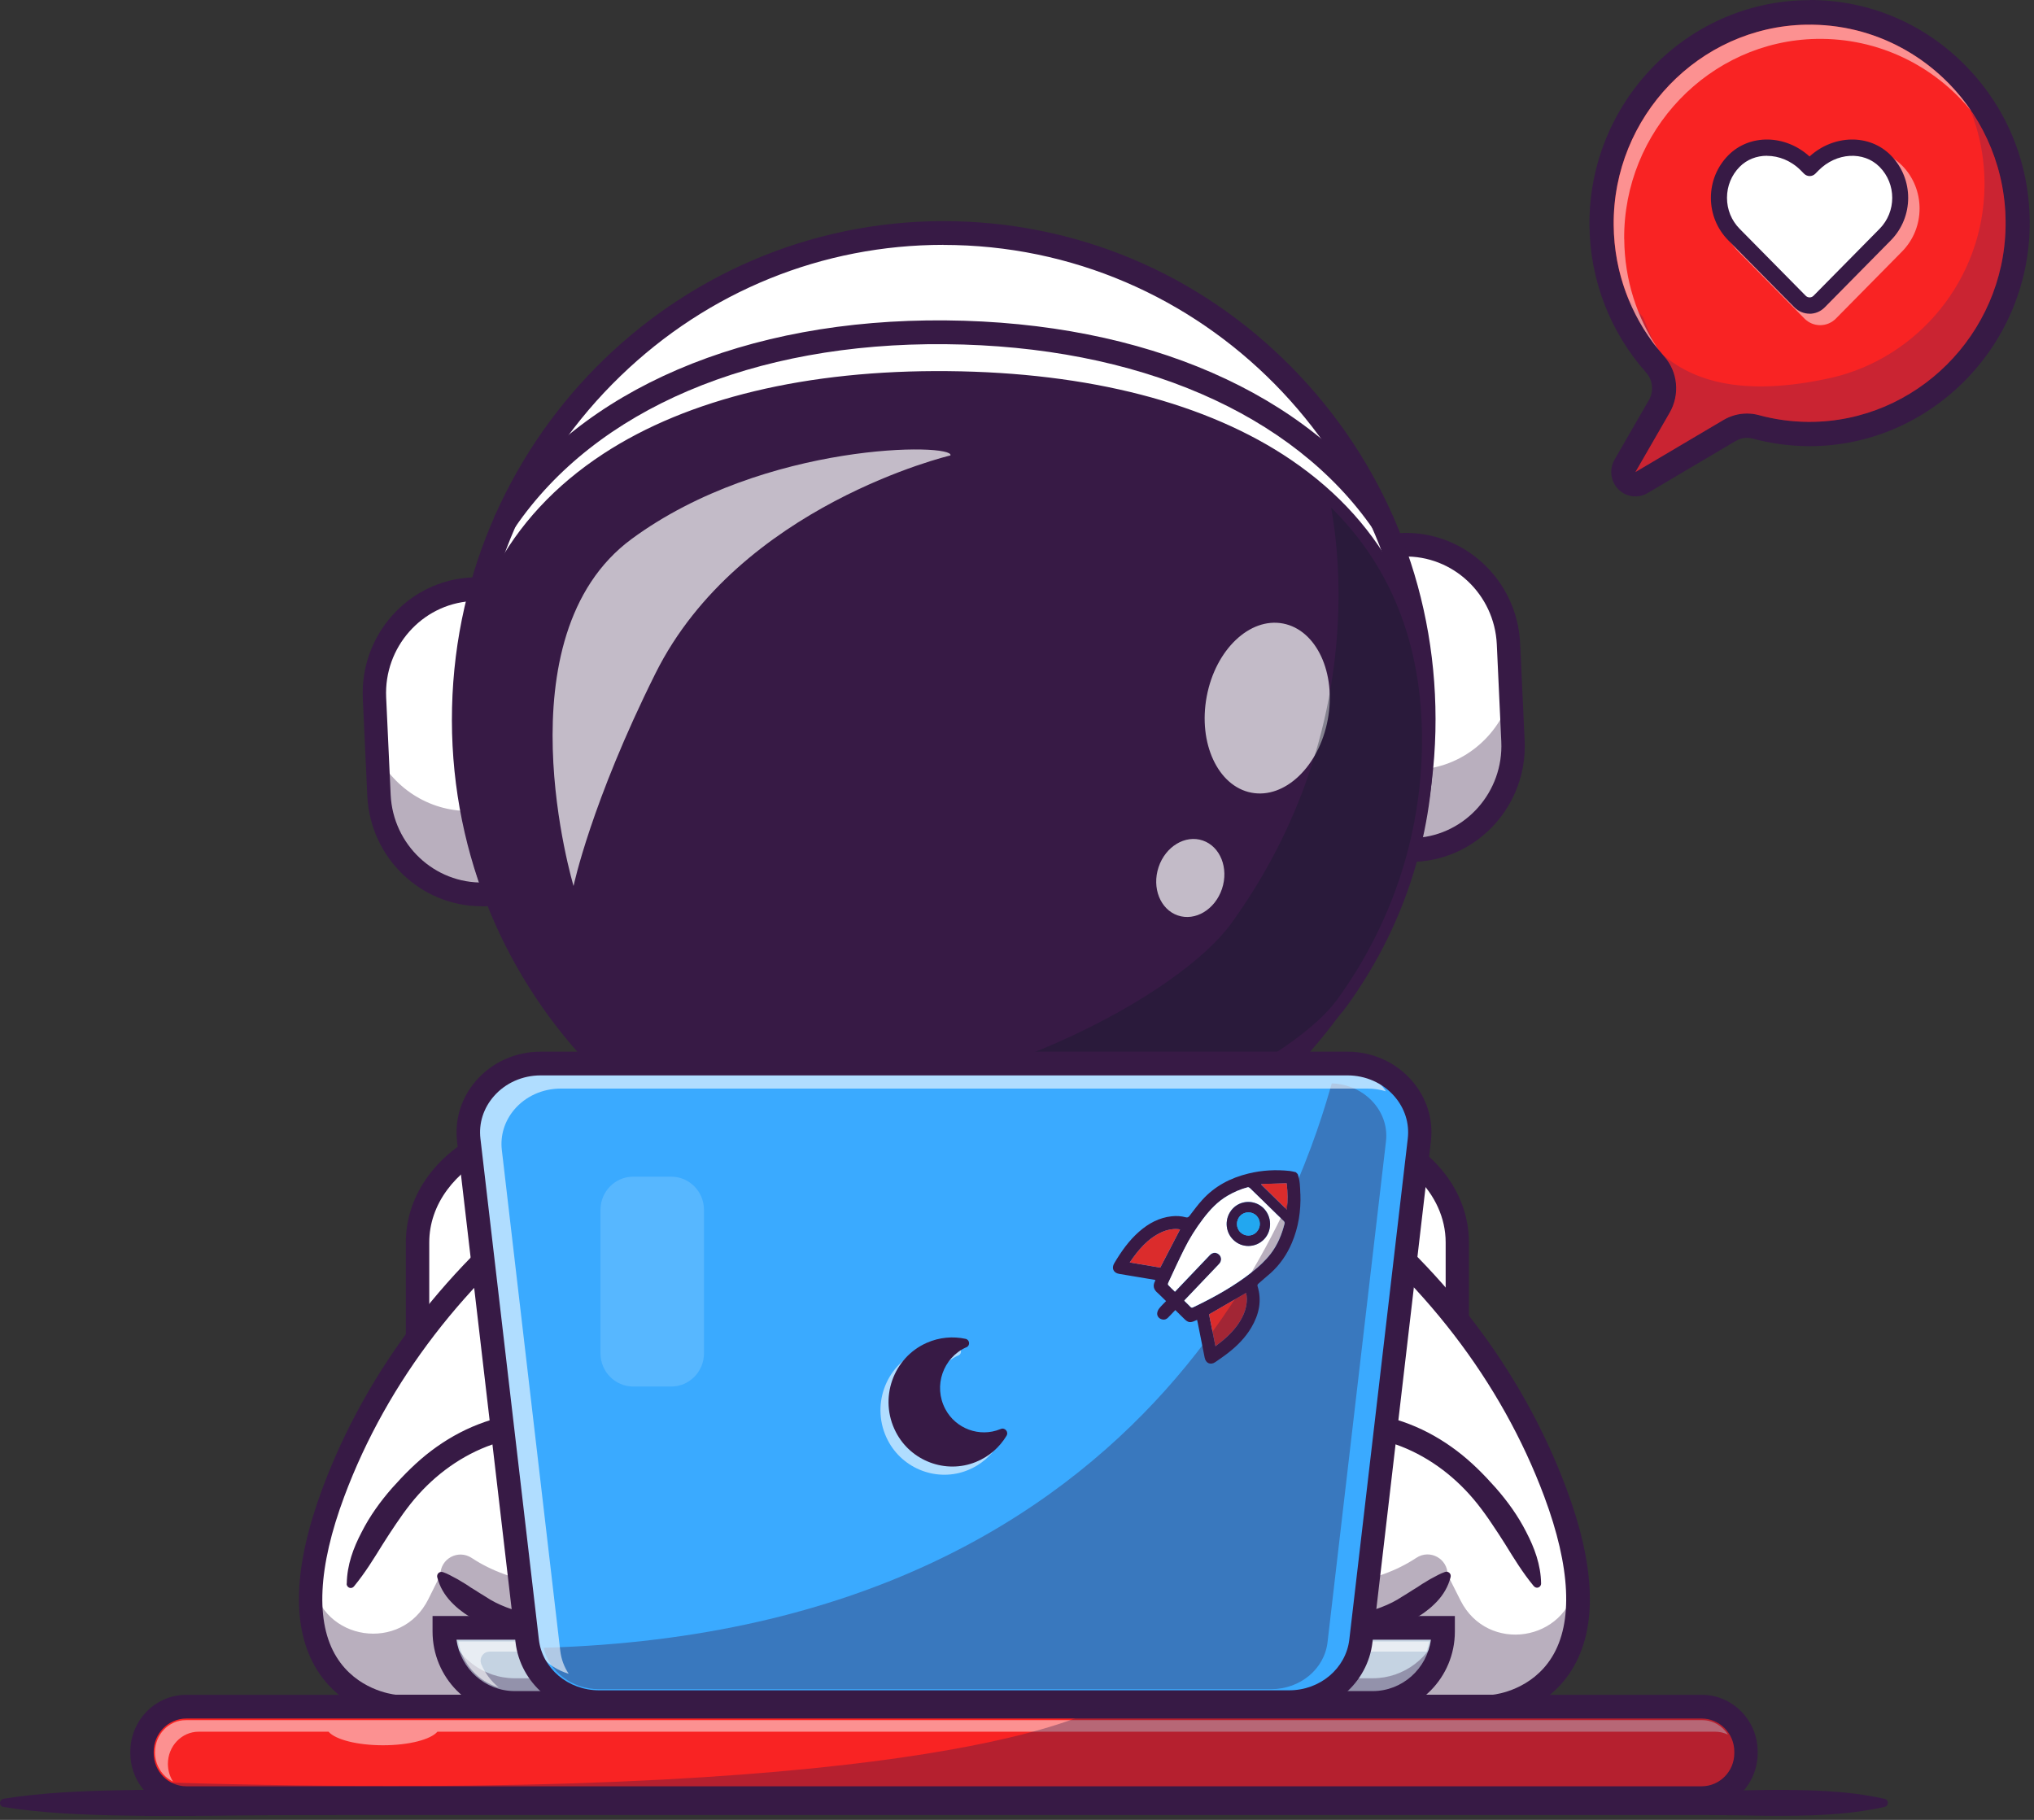 <svg width="171" height="153" viewBox="0 0 171 153" fill="none" xmlns="http://www.w3.org/2000/svg">
<rect x="0" y="0" width="171" height="153" fill="#333333" stroke="none"/>
<path d="M122.514 104.448V134.074C122.514 135.451 122.165 136.769 121.526 137.95C119.794 141.203 115.958 143.479 111.53 143.479H46.084C42.36 143.479 39.055 141.874 37.069 139.43C35.834 137.908 35.106 136.063 35.106 134.074V104.448C35.106 102.609 35.733 100.889 36.809 99.433C38.754 96.797 42.194 95.036 46.084 95.036H111.53C112.056 95.036 112.576 95.066 113.085 95.132C118.399 95.779 122.514 99.721 122.514 104.442V104.448Z" fill="white"/>
<path d="M111.53 144.474H46.084C42.212 144.474 38.559 142.827 36.306 140.059C34.876 138.298 34.119 136.225 34.119 134.074V104.448C34.119 102.453 34.775 100.512 36.023 98.835C38.239 95.833 41.999 94.042 46.084 94.042H111.53C112.092 94.042 112.659 94.078 113.209 94.144C119.073 94.863 123.495 99.29 123.495 104.442V134.068C123.495 135.59 123.122 137.052 122.389 138.423C120.433 142.096 116.17 144.474 111.53 144.474ZM46.084 96.037C42.614 96.037 39.44 97.529 37.595 100.033C36.608 101.363 36.088 102.891 36.088 104.448V134.074C36.088 135.763 36.691 137.393 37.831 138.795C39.711 141.107 42.797 142.485 46.09 142.485H111.536C115.467 142.485 119.049 140.52 120.669 137.483C121.243 136.41 121.538 135.266 121.538 134.08V104.454C121.538 100.308 117.855 96.732 112.978 96.133C112.505 96.073 112.027 96.043 111.542 96.043H46.096L46.084 96.037Z" fill="#371A45"/>
<path d="M79.643 86.805C102.006 90.549 122.862 104.316 130.754 125.465C137.138 142.557 125.546 143.48 125.546 143.48H79.182H79.608H33.244C33.244 143.48 21.652 142.557 28.036 125.465C35.934 104.316 56.789 90.549 79.147 86.805" fill="white"/>
<g opacity="0.35">
<path d="M125.546 143.48H33.244C33.244 143.48 25.134 142.833 26.221 132.624C26.239 132.75 26.251 132.87 26.275 132.989C27.055 137.986 33.77 138.968 36.011 134.445L37.028 132.402H121.704L122.791 134.559C125.056 139.046 131.7 138.046 132.516 133.073C132.539 132.929 132.563 132.786 132.581 132.636C133.663 142.851 125.552 143.492 125.552 143.492L125.546 143.48Z" fill="#371A45"/>
</g>
<path d="M29.467 133.247C29.467 133.247 33.883 119.755 45.771 119.713C56.742 119.677 60.934 125.225 58.362 132.84C57.085 136.632 43.418 140.215 37.022 132.396" fill="white"/>
<g opacity="0.35">
<path d="M58.362 132.846C57.079 136.638 43.418 140.215 37.022 132.402C37.022 131.036 38.517 130.234 39.652 130.977C46.569 135.548 57.239 132.378 58.368 129.053C58.616 128.329 58.794 127.622 58.918 126.933C59.284 128.682 59.095 130.683 58.368 132.846H58.362Z" fill="#371A45"/>
</g>
<path d="M29.153 133.139C29.177 131.552 29.709 130.132 30.407 128.802C31.087 127.46 31.973 126.232 32.966 125.099C33.971 123.973 35.035 122.895 36.247 121.978C37.459 121.061 38.795 120.294 40.22 119.743C41.644 119.186 43.152 118.857 44.671 118.755L45.806 118.713C46.173 118.719 46.545 118.713 46.911 118.731C47.65 118.761 48.389 118.803 49.128 118.893C50.606 119.066 52.09 119.366 53.526 119.905C54.957 120.432 56.358 121.223 57.511 122.361C58.669 123.488 59.503 124.997 59.846 126.591C60.195 128.185 60.124 129.808 59.793 131.324C59.722 131.707 59.615 132.079 59.515 132.45L59.343 133.001L59.302 133.139C59.284 133.187 59.255 133.253 59.231 133.313L59.071 133.666C58.575 134.529 57.919 135.074 57.257 135.536C55.921 136.44 54.49 136.974 53.036 137.375C50.121 138.13 47.065 138.274 44.092 137.645C43.719 137.567 43.353 137.477 42.986 137.363C42.62 137.267 42.259 137.129 41.899 137.003C41.538 136.878 41.183 136.722 40.823 136.584C40.474 136.416 40.113 136.279 39.776 136.081C39.439 135.889 39.102 135.697 38.795 135.446C38.476 135.218 38.192 134.949 37.92 134.667C37.382 134.098 36.962 133.409 36.761 132.606C36.714 132.408 36.832 132.211 37.022 132.163C37.093 132.145 37.163 132.151 37.228 132.169L37.264 132.181C37.648 132.313 37.95 132.498 38.263 132.66C38.582 132.816 38.848 133.013 39.144 133.175C39.286 133.259 39.422 133.355 39.558 133.451C39.7 133.541 39.841 133.619 39.977 133.708C40.119 133.792 40.249 133.894 40.391 133.972C40.533 134.056 40.669 134.14 40.811 134.23C41.904 134.967 43.187 135.404 44.494 135.691C47.118 136.255 49.914 136.129 52.527 135.446C53.822 135.092 55.105 134.601 56.145 133.888C56.66 133.541 57.109 133.115 57.333 132.714C57.351 132.666 57.369 132.618 57.393 132.576C57.404 132.552 57.416 132.54 57.428 132.498L57.464 132.378L57.617 131.893C57.7 131.57 57.8 131.24 57.86 130.917C58.143 129.611 58.185 128.275 57.919 127.034C57.653 125.794 57.032 124.674 56.127 123.793C55.229 122.907 54.082 122.242 52.835 121.786C51.593 121.319 50.252 121.043 48.898 120.888C48.218 120.804 47.532 120.762 46.841 120.738L45.806 120.72L44.801 120.756C43.465 120.846 42.153 121.133 40.911 121.618C38.428 122.589 36.212 124.29 34.509 126.441C34.084 126.98 33.682 127.538 33.297 128.113C32.907 128.682 32.535 129.263 32.162 129.85C31.429 131.03 30.708 132.217 29.768 133.361L29.75 133.379C29.626 133.529 29.413 133.547 29.266 133.421C29.183 133.349 29.142 133.247 29.142 133.151L29.153 133.139Z" fill="#371A45"/>
<path d="M129.253 133.247C129.253 133.247 124.837 119.755 112.949 119.713C101.977 119.677 97.786 125.225 100.357 132.84C101.634 136.632 115.301 140.215 121.698 132.396" fill="white"/>
<path d="M129.253 133.247C129.253 133.247 124.837 119.755 112.949 119.713C101.977 119.677 97.786 125.225 100.357 132.84C101.634 136.632 115.301 140.215 121.698 132.396L129.253 133.247Z" fill="white"/>
<g opacity="0.35">
<path d="M121.697 132.396C115.301 140.214 101.634 136.632 100.357 132.839C99.624 130.677 99.441 128.676 99.807 126.926C99.931 127.609 100.115 128.322 100.357 129.047C101.48 132.372 112.156 135.541 119.073 130.97C120.202 130.221 121.703 131.024 121.703 132.396H121.697Z" fill="#371A45"/>
</g>
<path d="M128.946 133.349C128.006 132.211 127.279 131.018 126.552 129.838C126.179 129.251 125.807 128.67 125.417 128.101C125.038 127.526 124.63 126.968 124.205 126.429C122.496 124.278 120.285 122.577 117.803 121.606C116.561 121.121 115.249 120.834 113.913 120.744L112.908 120.708L111.873 120.726C111.182 120.756 110.496 120.792 109.816 120.875C108.457 121.031 107.121 121.307 105.879 121.774C104.632 122.235 103.491 122.9 102.586 123.781C101.682 124.662 101.067 125.788 100.795 127.022C100.523 128.262 100.571 129.592 100.854 130.904C100.913 131.234 101.014 131.558 101.097 131.881L101.25 132.366L101.286 132.486C101.298 132.528 101.31 132.534 101.321 132.564C101.345 132.612 101.363 132.654 101.38 132.702C101.605 133.097 102.054 133.529 102.569 133.876C103.609 134.589 104.892 135.08 106.187 135.434C108.799 136.117 111.601 136.243 114.22 135.679C115.527 135.392 116.809 134.954 117.903 134.218C118.039 134.128 118.181 134.044 118.323 133.96C118.465 133.882 118.595 133.78 118.737 133.696C118.873 133.606 119.014 133.529 119.156 133.439C119.292 133.343 119.428 133.253 119.57 133.163C119.866 133.001 120.132 132.804 120.451 132.648C120.764 132.486 121.066 132.3 121.45 132.169L121.485 132.157C121.675 132.091 121.881 132.193 121.947 132.384C121.97 132.456 121.97 132.528 121.952 132.594C121.751 133.397 121.332 134.086 120.794 134.655C120.522 134.936 120.238 135.206 119.919 135.434C119.617 135.685 119.28 135.877 118.938 136.069C118.601 136.266 118.24 136.404 117.891 136.572C117.531 136.71 117.182 136.866 116.815 136.991C116.455 137.117 116.094 137.255 115.728 137.351C115.361 137.465 114.995 137.549 114.622 137.632C111.649 138.261 108.592 138.124 105.678 137.363C104.224 136.961 102.787 136.428 101.457 135.524C100.801 135.062 100.139 134.517 99.642 133.654L99.483 133.301C99.459 133.247 99.43 133.175 99.412 133.127L99.371 132.989L99.199 132.438C99.099 132.067 98.992 131.695 98.921 131.312C98.596 129.796 98.519 128.173 98.868 126.579C99.205 124.985 100.039 123.476 101.203 122.349C102.356 121.217 103.757 120.426 105.187 119.893C106.624 119.354 108.108 119.054 109.586 118.88C110.325 118.791 111.063 118.749 111.802 118.719C112.169 118.707 112.541 118.707 112.908 118.701L114.043 118.743C115.562 118.845 117.07 119.174 118.494 119.731C119.919 120.282 121.255 121.049 122.467 121.966C123.684 122.882 124.749 123.961 125.748 125.087C126.741 126.219 127.627 127.448 128.307 128.79C128.999 130.12 129.537 131.54 129.561 133.127C129.561 133.319 129.413 133.475 129.224 133.481C129.117 133.481 129.023 133.433 128.958 133.355L128.94 133.337L128.946 133.349Z" fill="#371A45"/>
<path d="M125.583 144.474H33.168C32.997 144.456 28.977 144.097 26.666 140.412C24.479 136.919 24.632 131.773 27.115 125.117C34.634 104.981 54.509 89.926 78.988 85.822C79.13 85.798 79.266 85.804 79.396 85.84C79.526 85.804 79.662 85.798 79.804 85.822C104.284 89.926 124.158 104.981 131.677 125.117C134.166 131.773 134.314 136.919 132.127 140.412C129.815 144.103 125.795 144.462 125.624 144.474H125.583ZM79.603 142.479H125.494C125.843 142.443 128.781 142.048 130.471 139.316C132.268 136.422 132.044 131.755 129.827 125.818C122.556 106.347 103.261 91.771 79.473 87.787C79.444 87.787 79.414 87.775 79.384 87.769C79.355 87.775 79.325 87.781 79.296 87.787C55.508 91.771 36.213 106.347 28.942 125.818C26.725 131.755 26.5 136.422 28.297 139.316C29.988 142.042 32.908 142.437 33.275 142.479H79.591H79.603Z" fill="#371A45"/>
<path d="M118.985 71.455C118.53 71.479 118.146 71.12 118.128 70.665L117.011 46.688C116.987 46.227 117.342 45.838 117.791 45.82C122.55 45.592 126.593 49.319 126.812 54.141L127.19 62.319C127.415 67.142 123.738 71.24 118.979 71.461L118.985 71.455Z" fill="white"/>
<path d="M118.944 71.635C118.412 71.635 117.975 71.21 117.945 70.67L116.828 46.694C116.804 46.137 117.23 45.664 117.78 45.634C122.633 45.4 126.759 49.21 126.99 54.129L127.368 62.307C127.481 64.685 126.671 66.968 125.086 68.729C123.502 70.491 121.339 71.527 118.992 71.635C118.992 71.635 118.962 71.635 118.944 71.635ZM118.2 45.981C118.064 45.981 117.934 45.981 117.798 45.993C117.443 46.011 117.165 46.317 117.183 46.676L118.3 70.652C118.318 71.012 118.619 71.287 118.974 71.275C123.626 71.054 127.238 67.034 127.019 62.319L126.641 54.141C126.428 49.558 122.68 45.981 118.205 45.981H118.2Z" fill="#371A45"/>
<g opacity="0.35">
<path d="M127.019 58.472L127.196 62.307C127.42 67.13 123.744 71.222 118.985 71.455C118.53 71.479 118.145 71.12 118.122 70.658L117.826 64.284C117.968 64.565 118.264 64.757 118.595 64.739L119.156 64.709C122.916 64.529 126.002 61.935 127.019 58.467V58.472Z" fill="#371A45"/>
</g>
<path d="M118.944 72.45C117.986 72.45 117.188 71.683 117.141 70.706L116.024 46.73C115.976 45.724 116.751 44.861 117.744 44.813C123.035 44.562 127.545 48.719 127.799 54.087L128.178 62.265C128.426 67.627 124.323 72.198 119.032 72.45C119.032 72.45 118.973 72.45 118.95 72.45H118.944ZM117.998 46.796L119.098 70.443C123.23 70.161 126.41 66.561 126.215 62.349L125.837 54.171C125.642 49.959 122.136 46.676 118.004 46.79L117.998 46.796Z" fill="#371A45"/>
<path d="M39.692 49.534C40.148 49.51 40.532 49.869 40.55 50.325L41.667 74.301C41.691 74.762 41.336 75.152 40.887 75.17C36.128 75.397 32.084 71.671 31.866 66.848L31.487 58.67C31.263 53.847 34.94 49.75 39.698 49.528L39.692 49.534Z" fill="white"/>
<path d="M40.474 75.367C35.81 75.367 31.908 71.635 31.683 66.866L31.305 58.688C31.193 56.309 32.003 54.027 33.587 52.266C35.171 50.504 37.335 49.468 39.682 49.36C40.232 49.336 40.699 49.767 40.728 50.324L41.845 74.306C41.869 74.864 41.443 75.337 40.894 75.367C40.752 75.373 40.616 75.379 40.474 75.379V75.367ZM39.7 49.713C35.047 49.935 31.435 53.955 31.654 58.67L32.032 66.848C32.251 71.563 36.212 75.217 40.87 75.001C41.225 74.984 41.502 74.678 41.485 74.319L40.367 50.342C40.35 49.983 40.042 49.701 39.694 49.719L39.7 49.713Z" fill="#371A45"/>
<g opacity="0.35">
<path d="M41.361 67.657L41.668 74.307C41.692 74.769 41.337 75.158 40.882 75.182C38.381 75.302 36.082 74.331 34.426 72.684C32.931 71.198 31.967 69.149 31.861 66.86L31.701 63.416C33.191 66.375 36.3 68.334 39.788 68.172L40.651 68.13C40.965 68.112 41.225 67.927 41.355 67.657H41.361Z" fill="#371A45"/>
</g>
<path d="M40.475 76.188C35.379 76.188 31.123 72.114 30.88 66.908L30.502 58.73C30.254 53.368 34.356 48.797 39.647 48.545C40.64 48.503 41.491 49.282 41.533 50.288L42.65 74.271C42.697 75.277 41.923 76.14 40.93 76.188C40.776 76.194 40.622 76.2 40.475 76.2V76.188ZM39.582 50.54C35.45 50.822 32.269 54.422 32.465 58.634L32.843 66.812C33.038 71.023 36.538 74.301 40.676 74.193L39.576 50.546L39.582 50.54Z" fill="#371A45"/>
<path d="M79.342 101.398C101.634 101.398 119.706 83.083 119.706 60.491C119.706 37.899 101.634 19.584 79.342 19.584C57.05 19.584 38.978 37.899 38.978 60.491C38.978 83.083 57.05 101.398 79.342 101.398Z" fill="white"/>
<path d="M79.354 101.578C79.023 101.578 78.698 101.578 78.373 101.566C56.028 101.027 38.281 82.155 38.813 59.509C39.074 48.539 43.531 38.324 51.369 30.752C59.208 23.179 69.488 19.159 80.312 19.417C91.136 19.68 101.215 24.197 108.687 32.142C116.159 40.086 120.132 50.504 119.872 61.474C119.346 83.79 101.262 101.578 79.354 101.578ZM79.313 19.764C68.944 19.764 59.143 23.736 51.612 31.015C43.844 38.522 39.422 48.647 39.162 59.521C38.63 81.969 56.223 100.673 78.379 101.212C100.529 101.751 118.985 83.922 119.517 61.468C119.771 50.594 115.834 40.265 108.427 32.393C101.02 24.521 91.029 20.04 80.3 19.776C79.969 19.77 79.644 19.764 79.313 19.764Z" fill="#371A45"/>
<g opacity="0.35">
<path d="M119.441 55.8C119.653 57.657 119.742 59.551 119.695 61.474C119.157 84.06 100.66 101.931 78.374 101.392C56.087 100.847 38.453 82.101 38.985 59.515C39.003 58.868 39.033 58.215 39.074 57.574C41.326 77.548 57.819 93.286 78.208 93.777C99.85 94.299 117.921 77.458 119.435 55.8H119.441Z" fill="#371A45"/>
</g>
<path d="M79.355 102.399C79.018 102.399 78.687 102.399 78.35 102.387C55.555 101.836 37.46 82.593 38.004 59.491C38.548 36.389 57.524 18.051 80.33 18.602C91.373 18.872 101.647 23.479 109.267 31.579C116.887 39.679 120.936 50.307 120.676 61.492C120.138 84.252 101.694 102.393 79.355 102.393V102.399ZM79.314 20.585C69.152 20.585 59.546 24.479 52.168 31.609C44.554 38.966 40.221 48.887 39.973 59.545C39.452 81.544 56.69 99.871 78.397 100.398C100.098 100.925 118.187 83.455 118.708 61.456C119.228 39.457 101.99 21.13 80.283 20.603C79.958 20.597 79.639 20.591 79.314 20.591V20.585Z" fill="#371A45"/>
<path d="M119.54 62.522C119.469 70.526 116.845 77.937 112.405 84.048C109.077 88.631 95.493 96.575 78.804 96.575C63.328 96.575 49.324 88.092 46.078 83.455C41.745 77.266 39.251 69.813 39.316 61.809C39.499 40.625 57.535 32.004 79.691 32.202C101.847 32.399 119.724 41.344 119.54 62.522Z" fill="#371A45"/>
<path d="M78.799 97.571C62.79 97.571 48.68 88.889 45.275 84.025C40.664 77.441 38.264 69.748 38.334 61.792C38.423 51.428 42.597 43.465 50.731 38.145C57.837 33.496 67.851 31.088 79.697 31.202C91.544 31.31 101.516 33.886 108.539 38.661C116.579 44.13 120.616 52.158 120.522 62.529C120.451 70.485 117.921 78.13 113.192 84.636C109.917 89.147 96.462 97.571 78.799 97.571ZM78.946 33.191C67.809 33.191 58.434 35.479 51.801 39.817C44.258 44.754 40.386 52.153 40.303 61.81C40.238 69.347 42.514 76.626 46.883 82.874C49.986 87.308 63.683 95.576 78.799 95.576H78.805C95.558 95.576 108.64 87.547 111.613 83.45C116.088 77.285 118.494 70.048 118.559 62.511C118.79 36.366 91.449 33.299 79.685 33.191C79.437 33.191 79.195 33.191 78.952 33.191H78.946Z" fill="#371A45"/>
<g opacity="0.7">
<path d="M111.624 60.514C112.362 56.587 110.682 52.965 107.873 52.422C105.063 51.88 102.188 54.624 101.45 58.55C100.712 62.477 102.392 66.099 105.201 66.641C108.011 67.184 110.886 64.44 111.624 60.514Z" fill="white"/>
</g>
<g opacity="0.7">
<path d="M102.734 74.728C103.315 72.989 102.593 71.17 101.122 70.664C99.65 70.159 97.985 71.159 97.404 72.898C96.822 74.637 97.544 76.457 99.016 76.962C100.487 77.468 102.152 76.468 102.734 74.728Z" fill="white"/>
</g>
<g opacity="0.35">
<path d="M111.915 42.686C116.78 47.473 119.618 54.009 119.547 62.517C119.476 70.521 116.845 77.932 112.412 84.043C109.083 88.626 95.499 96.57 78.811 96.576C72.917 96.576 67.242 95.348 62.288 93.568C82.801 93.119 99.347 83.365 103.473 77.686C109.107 69.934 112.441 60.528 112.53 50.373C112.553 47.659 112.341 45.101 111.915 42.698V42.686Z" fill="#111A28"/>
</g>
<path d="M116.248 44.909C116.03 44.909 115.811 44.837 115.628 44.681L115.521 44.597L115.439 44.483C108.717 34.748 95.612 29.081 79.491 28.937C63.293 28.781 50.093 34.401 43.307 44.328L43.259 44.394C42.916 44.819 42.29 44.885 41.87 44.532C41.462 44.19 41.391 43.591 41.705 43.166C48.869 32.699 62.655 26.786 79.509 26.936C96.262 27.085 109.941 33.053 117.035 43.309C117.295 43.669 117.295 44.178 117.005 44.537C116.81 44.777 116.526 44.903 116.243 44.903L116.248 44.909Z" fill="#371A45"/>
<g opacity="0.7">
<path d="M48.219 74.487C48.219 74.487 41.929 53.53 53.113 45.304C64.298 37.079 80.288 37.252 79.904 38.289C79.904 38.289 62.17 42.471 55.117 56.591C49.685 67.477 48.219 74.487 48.219 74.487Z" fill="white"/>
</g>
<path d="M0.288 151.226C3.581 150.699 6.879 150.573 10.172 150.507C11.821 150.471 13.465 150.465 15.114 150.471C16.763 150.471 18.407 150.495 20.056 150.513C23.349 150.543 26.647 150.555 29.94 150.549H143.618L146.089 150.525L148.56 150.483C151.852 150.471 155.151 150.501 158.444 151.232C158.627 151.274 158.745 151.46 158.704 151.645C158.674 151.783 158.568 151.885 158.444 151.909C155.151 152.64 151.852 152.67 148.56 152.658L146.089 152.616L143.618 152.592H138.676H118.908H29.94C26.647 152.592 23.349 152.592 20.056 152.628C18.407 152.646 16.763 152.67 15.114 152.67C13.465 152.682 11.821 152.67 10.172 152.634C6.879 152.568 3.581 152.442 0.288 151.915C0.105 151.885 -0.025 151.711 0.004 151.519C0.028 151.37 0.146 151.256 0.288 151.232V151.226Z" fill="#371A45"/>
<path d="M144.387 143.48H14.341C13.015 143.48 11.94 144.569 11.94 145.912V148.728C11.94 150.071 13.015 151.16 14.341 151.16H144.387C145.713 151.16 146.787 150.071 146.787 148.728V145.912C146.787 144.569 145.713 143.48 144.387 143.48Z" fill="#F92323"/>
<path d="M143.056 151.31H15.67C13.536 151.31 11.798 149.548 11.798 147.385V147.26C11.798 145.097 13.536 143.335 15.67 143.335H143.056C145.19 143.335 146.928 145.097 146.928 147.26V147.385C146.928 149.548 145.19 151.31 143.056 151.31ZM15.67 143.629C13.69 143.629 12.082 145.259 12.082 147.266V147.391C12.082 149.398 13.69 151.028 15.67 151.028H143.056C145.037 151.028 146.645 149.398 146.645 147.391V147.266C146.645 145.259 145.037 143.629 143.056 143.629H15.67Z" fill="#371A45"/>
<path d="M143.056 152.16H15.669C13.068 152.16 10.958 150.015 10.958 147.385V147.259C10.958 144.623 13.074 142.485 15.669 142.485H143.056C145.657 142.485 147.767 144.629 147.767 147.259V147.385C147.767 150.021 145.651 152.16 143.056 152.16ZM15.669 144.48C14.156 144.48 12.921 145.726 12.921 147.265V147.391C12.921 148.925 14.15 150.177 15.669 150.177H143.056C144.569 150.177 145.805 148.931 145.805 147.391V147.265C145.805 145.732 144.575 144.48 143.056 144.48H15.669Z" fill="#371A45"/>
<g opacity="0.5">
<path d="M143.115 144.618H15.611C14.186 144.618 13.027 145.828 13.027 147.32C13.027 148.41 13.648 149.351 14.547 149.782C14.275 149.357 14.115 148.841 14.115 148.29C14.115 146.799 15.274 145.588 16.698 145.588H27.623C28.19 146.247 30.017 146.727 32.198 146.727C34.38 146.727 36.206 146.247 36.774 145.588H144.209C144.587 145.588 144.948 145.678 145.273 145.834C144.812 145.103 144.02 144.618 143.121 144.618H143.115Z" fill="white"/>
</g>
<path d="M37.353 136.859H121.332V139.178C121.332 141.383 119.564 143.174 117.389 143.174H41.297C39.121 143.174 37.353 141.383 37.353 139.178V136.859Z" fill="#C5D3E2"/>
<g opacity="0.35">
<path d="M121.331 136.859V137.165C121.331 140.484 118.677 143.174 115.402 143.174H43.276C40.001 143.174 37.347 140.484 37.347 137.165V136.859H37.613C38.358 139.31 40.61 141.095 43.276 141.095H115.402C118.062 141.095 120.32 139.31 121.065 136.859H121.331Z" fill="#371A45"/>
</g>
<path d="M115.402 144.168H43.276C39.463 144.168 36.365 141.029 36.365 137.165V135.859H122.312V137.165C122.312 141.029 119.215 144.168 115.402 144.168ZM38.381 137.854C38.712 140.292 40.781 142.173 43.276 142.173H115.402C117.896 142.173 119.965 140.292 120.296 137.854H38.381Z" fill="#371A45"/>
<g opacity="0.6">
<path d="M41.136 138.854H119.925C120.025 138.579 120.108 138.297 120.161 138.004H38.523C38.86 139.867 40.202 141.371 41.934 141.868C41.302 141.359 40.793 140.694 40.468 139.921C40.255 139.424 40.616 138.86 41.136 138.86V138.854Z" fill="white"/>
</g>
<path d="M108.374 143.108H50.358C47.261 143.108 44.66 140.891 44.317 137.956L39.404 95.851C39.002 92.418 41.822 89.416 45.446 89.416H113.28C116.904 89.416 119.718 92.418 119.322 95.851L114.409 137.956C114.066 140.891 111.465 143.108 108.368 143.108H108.374Z" fill="#3AAAFF"/>
<g opacity="0.6">
<path d="M83.416 120.839C83.416 120.839 83.44 120.827 83.451 120.827C83.806 120.678 84.143 121.073 83.936 121.402C83.357 122.361 82.476 123.152 81.359 123.601C78.835 124.626 75.897 123.529 74.637 121.085C73.183 118.269 74.401 114.836 77.233 113.584C78.302 113.111 79.443 113.021 80.501 113.249C80.85 113.327 80.903 113.812 80.573 113.956H80.561C78.61 114.824 77.77 117.197 78.787 119.138C79.662 120.809 81.684 121.552 83.416 120.839Z" fill="white"/>
</g>
<path d="M109.318 100.35C109.301 99.799 109.289 99.242 109.1 98.709C109.046 98.655 108.993 98.601 108.934 98.547C108.769 98.517 108.609 98.463 108.443 98.445C107.267 98.319 106.102 98.379 104.956 98.661C103.454 99.026 102.13 99.715 101.078 100.877C100.693 101.297 100.357 101.758 100.014 102.207C99.919 102.327 99.842 102.387 99.683 102.339C99.298 102.231 98.902 102.213 98.506 102.255C97.448 102.369 96.555 102.854 95.763 103.549C94.906 104.298 94.256 105.227 93.677 106.203C93.428 106.617 93.606 107.012 94.079 107.096C94.38 107.144 94.676 107.198 94.977 107.246C95.692 107.366 96.408 107.485 97.123 107.605C97.123 107.629 97.123 107.635 97.123 107.647C97.123 107.659 97.117 107.677 97.111 107.695C96.881 108.109 97.005 108.444 97.348 108.72C97.383 108.75 97.418 108.792 97.454 108.821C97.643 109.007 97.832 109.193 98.033 109.385C97.832 109.594 97.631 109.78 97.46 109.996C97.371 110.104 97.306 110.247 97.288 110.385C97.259 110.607 97.395 110.81 97.602 110.894C97.82 110.984 98.022 110.948 98.187 110.787C98.394 110.583 98.595 110.361 98.808 110.139C99.08 110.409 99.334 110.661 99.588 110.906C99.884 111.188 100.061 111.218 100.427 111.056C100.492 111.026 100.558 110.996 100.64 110.966C100.658 111.05 100.676 111.116 100.688 111.176C100.883 112.164 101.078 113.159 101.279 114.147C101.373 114.615 101.775 114.783 102.165 114.519C102.52 114.279 102.869 114.028 103.212 113.77C103.998 113.165 104.696 112.464 105.204 111.601C105.842 110.511 106.108 109.361 105.718 108.115C105.7 108.067 105.73 107.971 105.771 107.941C106.114 107.629 106.475 107.336 106.824 107.03C107.604 106.323 108.189 105.478 108.603 104.502C109.165 103.184 109.377 101.794 109.324 100.362L109.318 100.35ZM97.543 106.569C96.715 106.431 95.858 106.281 94.977 106.137C95.704 105.071 96.502 104.113 97.69 103.579C98.205 103.352 98.825 103.268 99.21 103.364C98.66 104.43 98.11 105.49 97.543 106.575V106.569ZM104.79 109.666C104.684 110.343 104.382 110.93 103.98 111.475C103.478 112.146 102.863 112.68 102.183 113.183C102 112.272 101.823 111.38 101.645 110.505C102.697 109.894 103.72 109.301 104.755 108.702C104.843 109.001 104.837 109.331 104.79 109.666ZM107.994 102.89C107.764 103.801 107.409 104.658 106.835 105.407C106.392 105.982 105.86 106.473 105.299 106.916C103.762 108.132 102.065 109.067 100.309 109.912C100.221 109.954 100.167 109.954 100.096 109.882C99.943 109.714 99.771 109.558 99.606 109.397C99.594 109.385 99.588 109.373 99.57 109.343C99.612 109.295 99.659 109.253 99.7 109.205C100.628 108.228 101.562 107.252 102.491 106.275C102.757 105.994 102.715 105.592 102.396 105.407C102.177 105.275 101.917 105.317 101.716 105.52C101.155 106.108 100.599 106.689 100.043 107.276C99.629 107.713 99.216 108.144 98.784 108.6C98.583 108.402 98.394 108.228 98.217 108.037C98.187 108.001 98.199 107.905 98.222 107.851C98.654 106.922 99.085 105.982 99.541 105.065C99.996 104.154 100.534 103.292 101.149 102.477C101.728 101.71 102.372 101.015 103.206 100.536C103.738 100.224 104.299 99.985 104.897 99.823C104.95 99.805 105.038 99.853 105.086 99.895C105.819 100.608 106.546 101.321 107.279 102.034C107.498 102.243 107.716 102.465 107.941 102.675C108.006 102.741 108.024 102.8 108 102.89H107.994ZM108.189 101.71C107.462 100.997 106.753 100.302 106.043 99.607C106.043 99.589 106.043 99.565 106.043 99.547C106.747 99.523 107.456 99.505 108.166 99.481C108.266 100.248 108.26 100.967 108.189 101.71Z" fill="#371A45"/>
<path d="M107.935 102.668C107.711 102.459 107.492 102.243 107.273 102.027C106.546 101.314 105.819 100.595 105.08 99.888C105.033 99.841 104.944 99.799 104.891 99.817C104.294 99.972 103.732 100.218 103.2 100.53C102.367 101.015 101.722 101.71 101.143 102.471C100.528 103.279 99.984 104.142 99.535 105.059C99.074 105.981 98.648 106.916 98.217 107.845C98.187 107.899 98.181 107.994 98.211 108.03C98.388 108.222 98.577 108.402 98.778 108.593C99.21 108.138 99.624 107.707 100.037 107.269C100.593 106.682 101.155 106.101 101.71 105.514C101.911 105.304 102.172 105.262 102.39 105.4C102.704 105.592 102.751 105.993 102.485 106.269C101.557 107.246 100.623 108.222 99.695 109.199C99.647 109.247 99.606 109.288 99.565 109.336C99.582 109.366 99.588 109.384 99.6 109.39C99.766 109.552 99.931 109.708 100.091 109.876C100.162 109.947 100.221 109.947 100.304 109.906C102.059 109.067 103.762 108.126 105.293 106.91C105.86 106.461 106.386 105.975 106.83 105.4C107.403 104.651 107.758 103.795 107.988 102.884C108.012 102.794 107.994 102.734 107.929 102.668H107.935ZM106.274 104.178C105.565 104.915 104.406 104.939 103.685 104.226C102.958 103.519 102.94 102.345 103.643 101.602C104.335 100.871 105.494 100.859 106.221 101.566C106.942 102.273 106.966 103.459 106.274 104.178Z" fill="white"/>
<path d="M108.195 101.704C107.468 100.991 106.758 100.296 106.049 99.601C106.049 99.583 106.049 99.559 106.049 99.541C106.752 99.523 107.462 99.499 108.171 99.475C108.272 100.242 108.266 100.961 108.195 101.704Z" fill="#DB2C2C"/>
<path d="M99.209 103.358C98.659 104.418 98.104 105.484 97.542 106.569C96.715 106.425 95.857 106.281 94.977 106.137C95.704 105.071 96.502 104.112 97.69 103.579C98.204 103.346 98.819 103.268 99.209 103.364V103.358Z" fill="#DB2C2C"/>
<path d="M103.981 111.47C103.478 112.141 102.863 112.674 102.183 113.177C102 112.267 101.823 111.374 101.646 110.499C102.698 109.888 103.72 109.295 104.755 108.696C104.844 108.995 104.838 109.331 104.79 109.66C104.684 110.337 104.383 110.925 103.981 111.47Z" fill="#DB2C2C"/>
<path d="M106.22 101.572C105.493 100.865 104.335 100.883 103.643 101.608C102.939 102.351 102.957 103.525 103.684 104.232C104.406 104.945 105.564 104.921 106.274 104.184C106.965 103.465 106.936 102.279 106.22 101.572ZM105.635 103.591C105.275 103.963 104.666 103.974 104.287 103.609C103.897 103.238 103.891 102.597 104.275 102.207C104.636 101.836 105.257 101.836 105.623 102.201C106.008 102.585 106.008 103.202 105.629 103.591H105.635Z" fill="#371A45"/>
<path d="M105.635 103.585C105.274 103.957 104.665 103.969 104.287 103.603C103.897 103.232 103.891 102.591 104.281 102.201C104.641 101.83 105.262 101.83 105.629 102.195C106.013 102.579 106.013 103.196 105.635 103.585Z" fill="#22A7F0"/>
<g opacity="0.35">
<path d="M111.606 138.07L116.519 95.965C116.655 94.814 116.3 93.676 115.531 92.766C114.657 91.735 113.368 91.13 111.967 91.082C111.967 91.082 111.967 91.076 111.967 91.07C109.957 98.062 98.761 137.051 45.705 138.531C46.172 140.544 48.093 142.012 50.357 142.012H106.871C109.307 142.012 111.346 140.316 111.606 138.064V138.07Z" fill="#371A45"/>
</g>
<g opacity="0.6">
<path d="M47.101 138.782L42.189 96.677C42.047 95.461 42.419 94.257 43.229 93.293C44.181 92.166 45.611 91.519 47.148 91.519H114.983C115.509 91.519 116.023 91.603 116.514 91.747C116.413 91.597 116.307 91.447 116.183 91.303C115.231 90.177 113.8 89.53 112.263 89.53H44.429C42.892 89.53 41.467 90.177 40.51 91.303C39.694 92.268 39.327 93.466 39.469 94.688L44.382 136.793C44.6 138.663 45.984 140.172 47.81 140.718C47.432 140.148 47.184 139.489 47.101 138.782Z" fill="white"/>
</g>
<path d="M108.373 144.103H50.358C46.758 144.103 43.743 141.509 43.341 138.07L38.428 95.965C38.21 94.096 38.783 92.268 40.048 90.831C41.39 89.297 43.358 88.416 45.445 88.416H113.28C115.366 88.416 117.335 89.297 118.677 90.831C119.936 92.268 120.515 94.09 120.296 95.965L115.384 138.07C114.982 141.509 111.967 144.103 108.367 144.103H108.373ZM45.451 90.411C43.926 90.411 42.495 91.046 41.526 92.155C40.645 93.161 40.237 94.431 40.391 95.731L45.303 137.836C45.587 140.275 47.763 142.108 50.364 142.108H108.379C110.98 142.108 113.155 140.269 113.439 137.836L118.352 95.731C118.505 94.431 118.097 93.161 117.217 92.155C116.247 91.046 114.811 90.411 113.291 90.411H45.457H45.451Z" fill="#371A45"/>
<g opacity="0.35">
<path d="M17.65 151.16H143.121C145.149 151.16 146.792 149.441 146.792 147.32C146.792 145.199 145.149 143.48 143.121 143.48H92.601C90.603 144.618 75.635 151.687 13.849 149.854L17.65 151.16Z" fill="#371A45"/>
</g>
<g opacity="0.15">
<path d="M56.429 98.924H53.237C51.716 98.924 50.482 100.174 50.482 101.716V113.776C50.482 115.318 51.716 116.568 53.237 116.568H56.429C57.951 116.568 59.184 115.318 59.184 113.776V101.716C59.184 100.174 57.951 98.924 56.429 98.924Z" fill="white"/>
</g>
<path d="M84.095 120.151C84.095 120.151 84.118 120.139 84.13 120.139C84.485 119.989 84.822 120.384 84.615 120.714C84.035 121.672 83.155 122.463 82.037 122.912C79.513 123.937 76.575 122.841 75.316 120.396C73.862 117.58 75.08 114.148 77.911 112.895C78.981 112.422 80.122 112.332 81.18 112.56C81.529 112.638 81.582 113.123 81.251 113.267H81.239C79.289 114.136 78.449 116.508 79.466 118.449C80.341 120.121 82.363 120.863 84.095 120.151Z" fill="#371A45"/>
<path d="M137.492 40.721C137.232 40.721 136.972 40.619 136.777 40.421C136.452 40.092 136.387 39.583 136.618 39.175L139.496 34.185C140.159 33.04 140.017 31.615 139.148 30.644C136.275 27.421 134.679 23.257 134.643 18.919C134.566 9.256 142.263 1.24 151.786 1.054C151.905 1.054 152.017 1.054 152.129 1.054C156.853 1.054 161.28 2.935 164.597 6.344C167.913 9.759 169.692 14.277 169.621 19.063C169.474 28.679 161.623 36.503 152.129 36.503H151.976C150.492 36.491 149.014 36.288 147.589 35.898C147.353 35.832 147.105 35.802 146.856 35.802C146.348 35.802 145.845 35.94 145.402 36.204L137.995 40.583C137.835 40.679 137.658 40.721 137.487 40.721H137.492Z" fill="#F92323"/>
<path d="M152.135 2.073C161.322 2.073 168.758 9.694 168.611 19.04C168.469 28.116 161.074 35.467 152.135 35.467C152.088 35.467 152.041 35.467 151.993 35.467C150.563 35.455 149.18 35.257 147.861 34.898C147.536 34.808 147.199 34.766 146.868 34.766C146.182 34.766 145.503 34.952 144.9 35.305L137.493 39.685L140.372 34.694C141.246 33.178 141.063 31.249 139.899 29.949C137.292 27.02 135.69 23.149 135.66 18.902C135.589 9.807 142.837 2.253 151.81 2.073C151.917 2.073 152.029 2.073 152.135 2.073ZM152.135 0.018C152.011 0.018 151.893 0.018 151.769 0.018C141.69 0.216 133.55 8.693 133.627 18.914C133.662 23.503 135.353 27.912 138.391 31.321C138.959 31.962 139.053 32.897 138.616 33.652L135.737 38.642C135.27 39.451 135.4 40.469 136.056 41.135C136.446 41.53 136.966 41.734 137.493 41.734C137.841 41.734 138.196 41.644 138.515 41.452L145.922 37.073C146.212 36.905 146.537 36.809 146.868 36.809C147.028 36.809 147.182 36.827 147.335 36.869C148.843 37.276 150.403 37.492 151.976 37.51H152.135C162.179 37.51 170.479 29.236 170.638 19.058C170.715 13.989 168.829 9.208 165.324 5.602C161.818 1.989 157.136 0 152.135 0V0.018Z" fill="#371A45"/>
<g opacity="0.2">
<path d="M168.587 17.997C168.581 17.811 168.569 17.632 168.552 17.452C168.546 17.356 168.54 17.266 168.528 17.17C168.51 16.985 168.487 16.805 168.469 16.619C168.457 16.541 168.451 16.463 168.439 16.38C168.404 16.14 168.363 15.894 168.321 15.661C168.303 15.559 168.28 15.451 168.256 15.349C168.227 15.205 168.197 15.068 168.168 14.924C168.138 14.798 168.108 14.678 168.079 14.552C168.049 14.438 168.02 14.325 167.984 14.211C167.949 14.079 167.907 13.947 167.872 13.815C167.848 13.738 167.819 13.66 167.795 13.582C167.695 13.276 167.588 12.971 167.476 12.671C167.458 12.629 167.446 12.587 167.429 12.545C167.364 12.377 167.293 12.216 167.222 12.054C167.198 12.006 167.18 11.958 167.157 11.904C167.08 11.736 167.003 11.563 166.92 11.401C166.914 11.389 166.908 11.377 166.902 11.365C166.53 10.61 166.11 9.885 165.631 9.196C166.441 11.215 166.873 13.426 166.837 15.745C166.713 23.539 161.239 30.057 154.033 31.747C146.39 33.46 141.944 32.01 139.237 29.308C139.225 29.29 138.137 26.672 138.125 26.654C137.67 26.145 137.25 25.606 136.866 25.049C136.925 25.204 136.99 25.354 137.061 25.504C137.777 27.14 138.74 28.643 139.905 29.949C141.069 31.255 141.253 33.178 140.378 34.694L137.499 39.685L144.906 35.305C145.798 34.778 146.863 34.622 147.867 34.898C149.186 35.257 150.569 35.455 152 35.467C152.26 35.467 152.514 35.467 152.774 35.455C153.01 35.443 153.247 35.431 153.483 35.407C153.519 35.407 153.554 35.407 153.59 35.401C153.809 35.383 154.021 35.353 154.234 35.329C154.287 35.323 154.341 35.317 154.394 35.311C154.595 35.281 154.796 35.245 154.991 35.215C155.056 35.203 155.121 35.191 155.186 35.179C155.375 35.144 155.564 35.102 155.747 35.06C155.818 35.042 155.895 35.03 155.966 35.012C156.144 34.97 156.321 34.916 156.498 34.868C156.575 34.844 156.652 34.826 156.735 34.802C156.906 34.748 157.078 34.694 157.243 34.64C157.326 34.61 157.409 34.586 157.485 34.556C157.651 34.496 157.811 34.437 157.97 34.377C158.053 34.347 158.136 34.311 158.224 34.281C158.384 34.215 158.538 34.149 158.691 34.083C158.774 34.047 158.863 34.005 158.946 33.969C159.093 33.897 159.241 33.825 159.389 33.754C159.478 33.712 159.56 33.664 159.649 33.622C159.791 33.544 159.933 33.466 160.075 33.388C160.163 33.34 160.252 33.292 160.335 33.238C160.471 33.16 160.607 33.077 160.743 32.993C160.831 32.939 160.92 32.885 161.003 32.825C161.133 32.741 161.263 32.651 161.387 32.561C161.476 32.501 161.558 32.441 161.647 32.376C161.771 32.286 161.895 32.196 162.014 32.1C162.102 32.034 162.185 31.968 162.274 31.902C162.392 31.806 162.504 31.717 162.623 31.615C162.705 31.543 162.794 31.471 162.877 31.399C162.989 31.303 163.095 31.201 163.208 31.105C163.291 31.028 163.373 30.95 163.456 30.872C163.562 30.77 163.663 30.668 163.769 30.566C163.852 30.483 163.929 30.399 164.012 30.315C164.112 30.213 164.207 30.105 164.301 29.997C164.378 29.907 164.461 29.817 164.538 29.728C164.632 29.62 164.721 29.512 164.81 29.404C164.887 29.308 164.963 29.218 165.034 29.122C165.123 29.015 165.206 28.901 165.289 28.793C165.36 28.691 165.436 28.595 165.507 28.493C165.584 28.38 165.667 28.272 165.744 28.158C165.815 28.056 165.88 27.948 165.951 27.84C166.022 27.727 166.098 27.613 166.169 27.499C166.234 27.391 166.299 27.277 166.364 27.163C166.43 27.05 166.5 26.93 166.565 26.816C166.631 26.702 166.69 26.582 166.749 26.468C166.808 26.349 166.873 26.235 166.926 26.115C166.985 25.995 167.038 25.869 167.098 25.75C167.151 25.63 167.204 25.516 167.257 25.39C167.31 25.264 167.364 25.139 167.411 25.013C167.458 24.893 167.505 24.773 167.553 24.653C167.6 24.521 167.647 24.39 167.695 24.258C167.736 24.138 167.777 24.018 167.819 23.898C167.86 23.761 167.901 23.623 167.943 23.485C167.978 23.365 168.014 23.245 168.049 23.125C168.085 22.982 168.12 22.838 168.156 22.694C168.185 22.574 168.215 22.454 168.238 22.335C168.268 22.185 168.298 22.035 168.327 21.879C168.351 21.765 168.374 21.646 168.392 21.532C168.416 21.37 168.439 21.208 168.463 21.047C168.481 20.933 168.499 20.825 168.51 20.711C168.534 20.531 168.546 20.346 168.558 20.166C168.564 20.07 168.575 19.98 168.581 19.884C168.599 19.609 168.611 19.327 168.617 19.046C168.617 18.776 168.617 18.512 168.611 18.249C168.611 18.165 168.605 18.081 168.599 17.997H168.587Z" fill="#102770"/>
</g>
<g opacity="0.5">
<path d="M159.898 13.911C158.09 12.078 155.069 12.132 153.017 13.971C152.095 13.145 150.954 12.653 149.76 12.569C148.377 12.474 147.088 12.953 146.142 13.911C144.174 15.906 144.174 19.154 146.142 21.149L151.699 26.78C152.054 27.14 152.527 27.337 153.023 27.337C153.52 27.337 153.993 27.14 154.348 26.78L159.904 21.149C161.873 19.154 161.873 15.906 159.904 13.911H159.898Z" fill="white"/>
</g>
<g opacity="0.5">
<path d="M136.546 20.1C136.475 11.006 143.723 3.445 152.697 3.271C157.946 3.169 162.651 5.554 165.737 9.346C162.711 4.871 157.597 1.965 151.816 2.079C142.842 2.253 135.595 9.807 135.666 18.908C135.695 22.88 137.096 26.516 139.408 29.368C137.628 26.726 136.576 23.539 136.552 20.106L136.546 20.1Z" fill="white"/>
</g>
<path d="M145.775 13.546C147.46 11.838 150.185 12.144 151.87 13.851L152.13 14.115L152.39 13.851C154.075 12.144 156.8 11.838 158.485 13.546C160.17 15.253 160.17 18.015 158.485 19.723L158.225 19.986L152.934 25.348C152.491 25.797 151.77 25.797 151.326 25.348L146.035 19.986L145.775 19.723C144.091 18.015 144.091 15.253 145.775 13.546Z" fill="white"/>
<path d="M152.136 26.372C151.669 26.372 151.208 26.193 150.853 25.833L145.296 20.202C144.356 19.249 143.836 17.979 143.836 16.631C143.836 15.283 144.356 14.013 145.296 13.06C147.093 11.239 150.102 11.305 152.13 13.156C154.157 11.305 157.172 11.239 158.963 13.06C160.908 15.031 160.908 18.237 158.963 20.208L153.407 25.839C153.052 26.199 152.591 26.378 152.124 26.378L152.136 26.372ZM148.547 13.096C147.69 13.096 146.869 13.402 146.254 14.025C145.568 14.72 145.19 15.643 145.19 16.631C145.19 17.619 145.568 18.542 146.254 19.237L151.811 24.869C151.988 25.048 152.283 25.048 152.461 24.869L158.018 19.237C159.436 17.799 159.436 15.463 158.018 14.031C156.682 12.677 154.376 12.815 152.88 14.336L152.62 14.6C152.354 14.87 151.929 14.87 151.663 14.6L151.403 14.336C150.593 13.516 149.552 13.102 148.553 13.102L148.547 13.096Z" fill="#371A45"/>
</svg>
